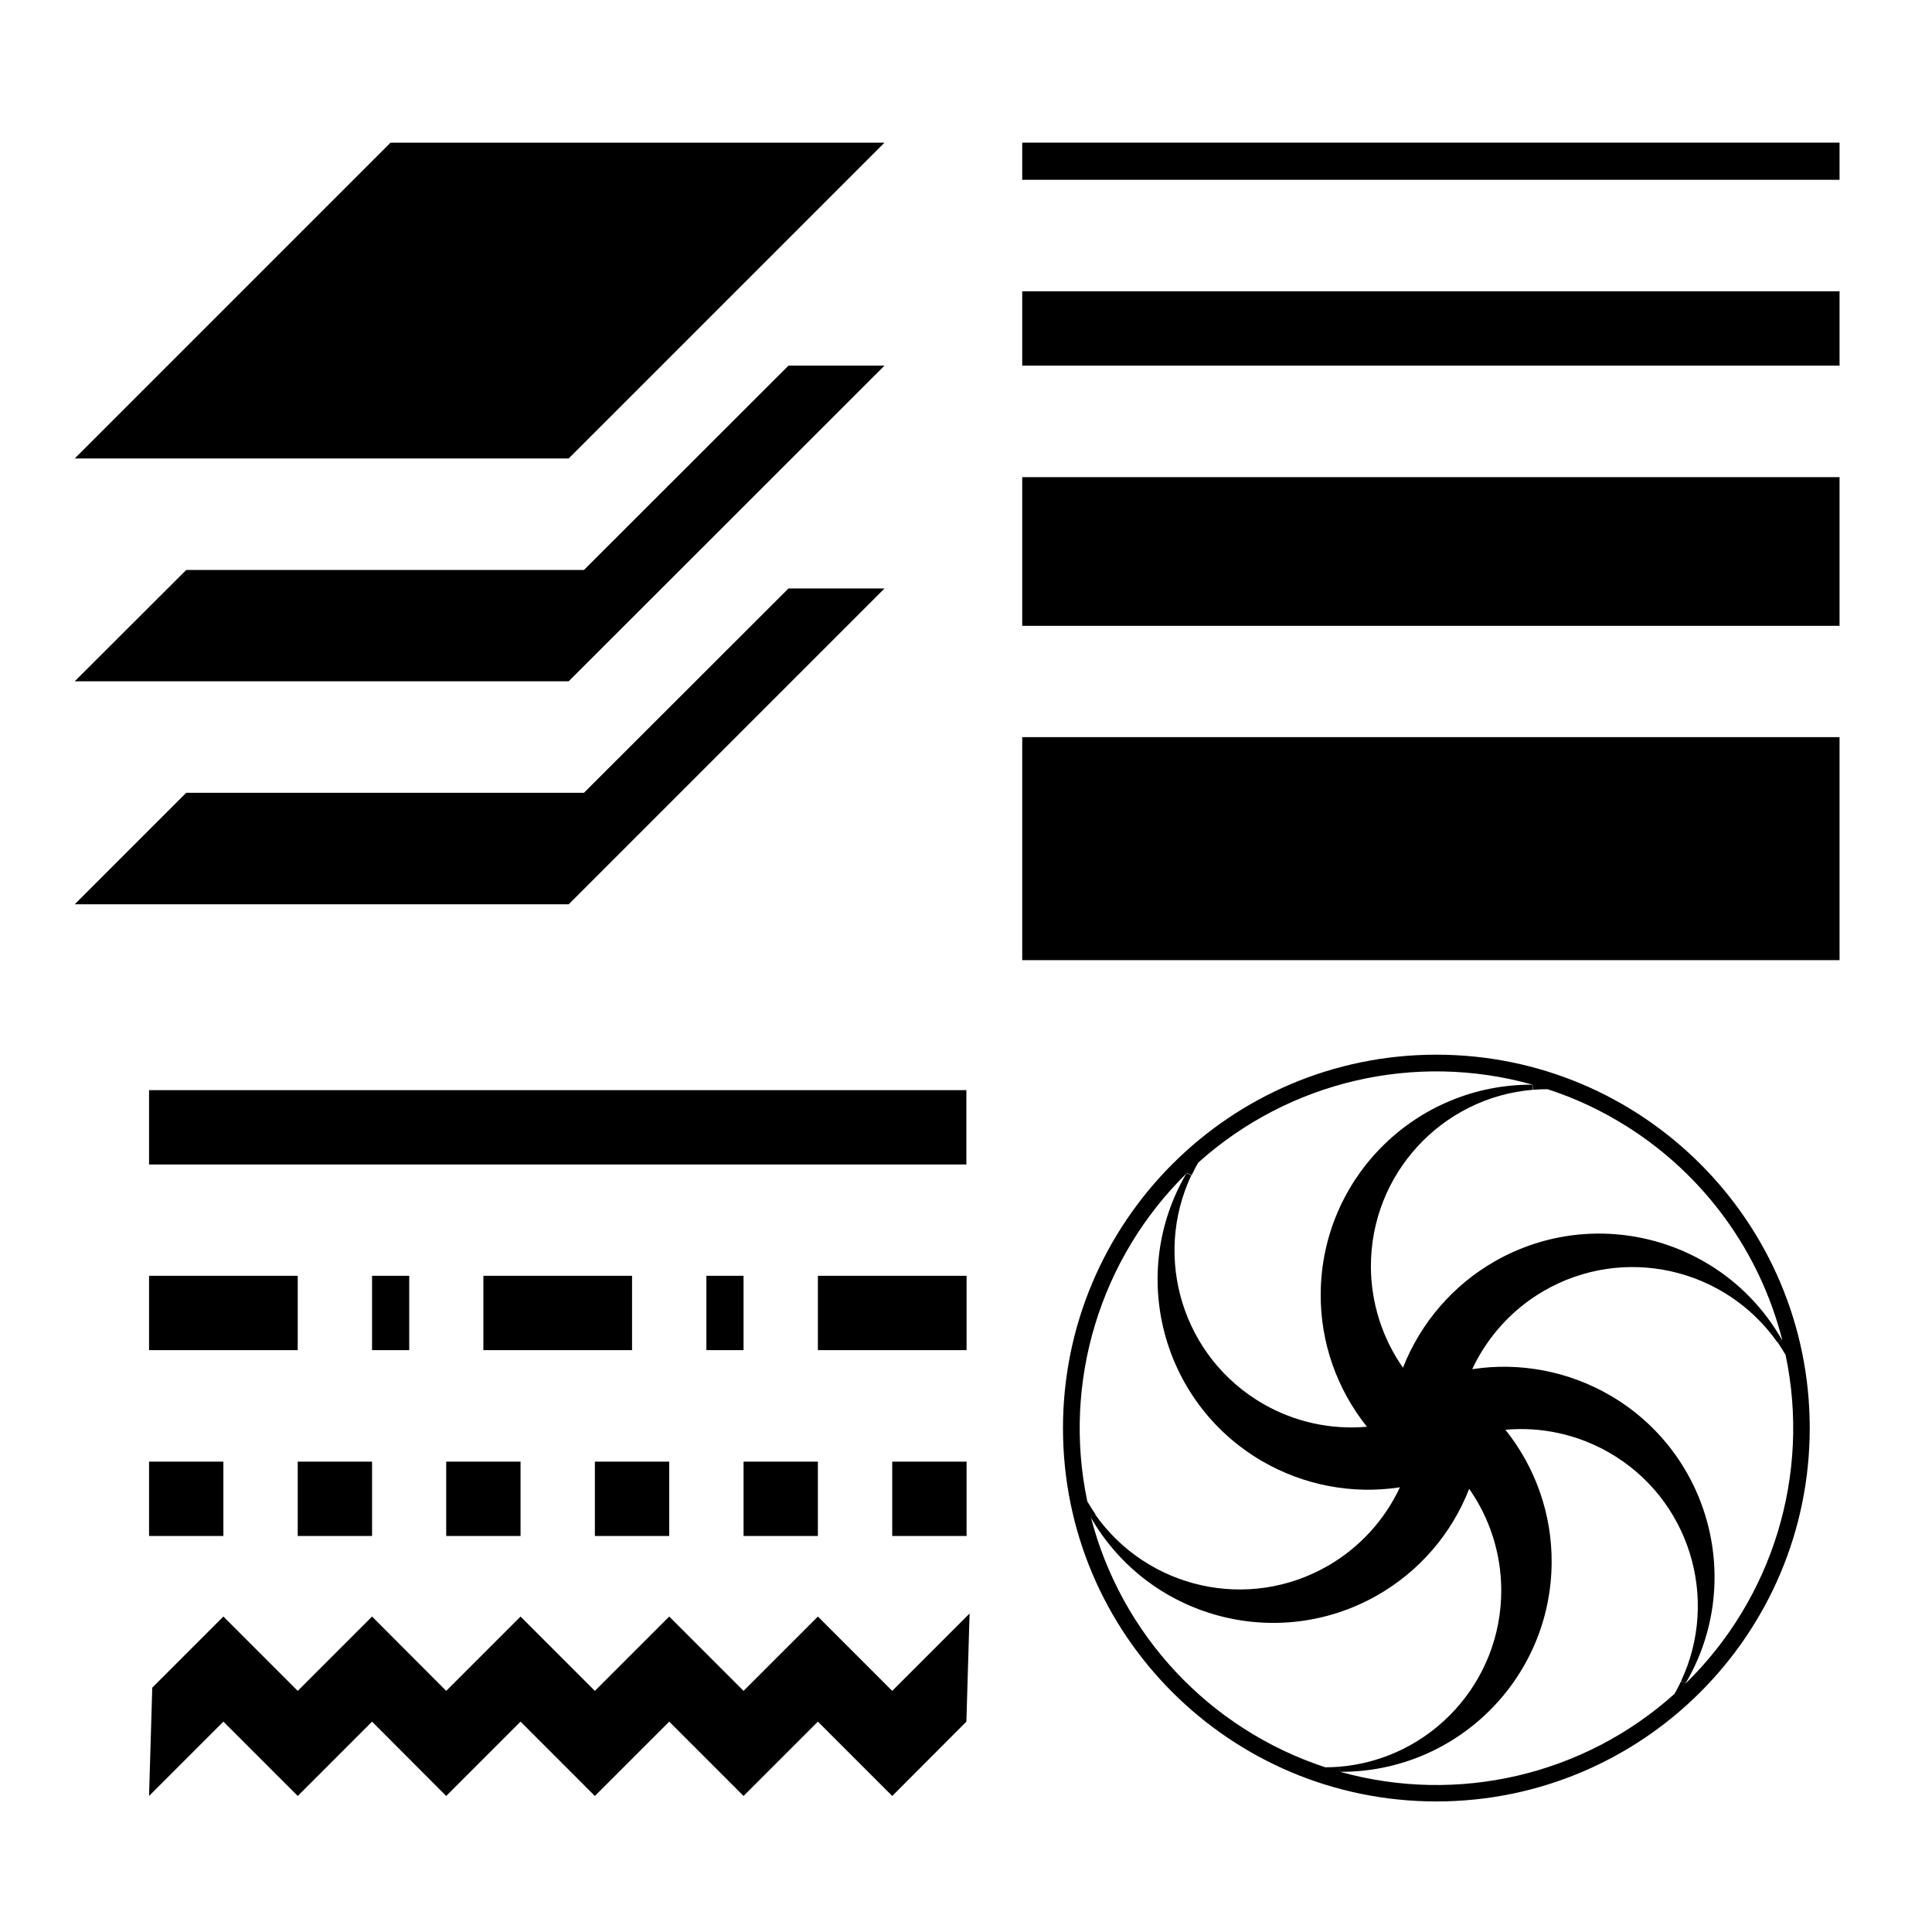 <?xml version="1.0" encoding="utf-8"?>
<!-- Generator: Adobe Illustrator 19.0.0, SVG Export Plug-In . SVG Version: 6.00 Build 0)  -->
<svg version="1.1" xmlns="http://www.w3.org/2000/svg" xmlns:xlink="http://www.w3.org/1999/xlink" x="0px" y="0px"
	 viewBox="0 0 1024 1024" style="enable-background:new 0 0 1024 1024;" xml:space="preserve">
<g id="_x30_">
</g>
<g id="_x33_">
	<g id="LINE_5_">
		<g id="XMLID_1_">
			<g>
				<polygon points="513.9,855.2 512.2,912.5 472.9,951.9 433.5,912.5 394.1,951.9 354.7,912.5 315.3,951.9 275.9,912.5 
					236.5,951.9 197.2,912.5 157.8,951.9 118.4,912.5 79,951.9 80.7,894.5 118.4,856.8 157.8,896.2 197.2,856.8 236.5,896.2 
					275.9,856.8 315.3,896.2 354.7,856.8 394.1,896.2 433.5,856.8 472.9,896.2 				"/>
				<rect x="374.4" y="676.2" width="19.7" height="39.4"/>
				<rect x="433.5" y="676.2" width="78.8" height="39.4"/>
				<rect x="472.9" y="774.7" width="39.4" height="39.4"/>
				<rect x="394.1" y="774.7" width="39.4" height="39.4"/>
				<rect x="315.3" y="774.7" width="39.4" height="39.4"/>
				<rect x="236.5" y="774.7" width="39.4" height="39.4"/>
				<rect x="157.8" y="774.7" width="39.4" height="39.4"/>
				<rect x="79" y="774.7" width="39.4" height="39.4"/>
				<rect x="79" y="676.2" width="78.8" height="39.4"/>
				<rect x="197.2" y="676.2" width="19.7" height="39.4"/>
				<rect x="256.2" y="676.2" width="78.8" height="39.4"/>
				<rect x="79" y="577.8" width="433.2" height="39.4"/>
				<path d="M761.3,559c109.3,0,197.9,88.6,197.9,197.9s-88.6,197.9-197.9,197.9S563.4,866.3,563.4,757S652,559,761.3,559z
					 M893.5,892.2c46.2-45.2,66.2-110.8,52.9-174.1c-1.4-2.3-2.8-4.6-4.3-6.8l2.5-1.2c-11.9-46.7-41.2-87-81.9-112.8
					c-13.3-8.4-27.5-15.2-42.5-20c-2.5,0-5.1,0.1-7.6,0.3l-0.3-2.7c-62.2-17.5-129.1-1.9-177.2,41.3c-1.3,2.2-2.4,4.5-3.5,6.7
					l-2.5-1.2C583,666.9,563,732.6,576.3,795.8c1.4,2.3,2.8,4.6,4.3,6.8l-2.5,1.2c16,62.6,62.9,112.7,124.3,132.9
					c2.5,0,5.1-0.1,7.6-0.3l0.3,2.7c62.2,17.4,129.1,1.9,177.2-41.3c1.3-2.2,2.4-4.5,3.5-6.7L893.5,892.2z"/>
				<path d="M792.5,668.4c53.5-30.4,121.6-11.7,152,41.8l-2.5,1.2c-27.7-39.4-81.4-51.8-123.9-27.1c-16.5,9.6-29.7,24.1-37.8,41.4
					c25.3-3.9,51.2,1.1,73.3,14c53.1,31.1,71,99.4,39.8,152.5L891,891c20.6-43.8,4.4-96.8-38.3-121.2c-16.6-9.5-35.7-13.7-54.8-12
					c16,20,24.7,44.9,24.5,70.5c-0.4,61.6-50.6,111.1-112.2,110.8l-0.3-2.7c48.2-4,86-44.5,85.8-93.8c-0.1-19.1-6-37.8-17-53.5
					c-9.3,23.9-26.5,43.8-48.8,56.5c-53.5,30.4-121.6,11.7-152-41.8l2.5-1.2c27.7,39.5,81.4,51.8,123.8,27.1
					c16.5-9.6,29.7-24.1,37.8-41.4c-25.3,3.9-51.2-1.1-73.3-14c-53.1-31.1-71-99.4-39.8-152.5l2.5,1.2
					c-20.6,43.8-4.4,96.7,38.3,121.2c16.6,9.5,35.7,13.7,54.8,12c-16-20-24.7-44.9-24.5-70.5c0.4-61.6,50.6-111.1,112.2-110.8
					l0.3,2.7c-48.2,4-86,44.5-85.9,93.8c0.1,19.1,6,37.8,17,53.5C753,701,770.3,681,792.5,668.4z"/>
				<rect x="541.8" y="75.6" width="433.2" height="19.7"/>
				<rect x="541.8" y="154.4" width="433.2" height="39.4"/>
				<rect x="541.8" y="252.9" width="433.2" height="78.8"/>
				<rect x="541.8" y="390.7" width="433.2" height="118.2"/>
				<polygon points="468.8,311.9 301.4,479.3 39.6,479.3 98.7,420.2 309.5,420.2 417.9,311.9 				"/>
				<polygon points="468.8,193.8 301.4,361.1 39.6,361.1 98.7,302.1 309.5,302.1 417.9,193.8 				"/>
				<polygon points="468.8,75.6 301.4,243 39.6,243 207,75.6 				"/>
			</g>
			<g>
			</g>
		</g>
	</g>
</g>
<g id="_x36_">
</g>
</svg>
